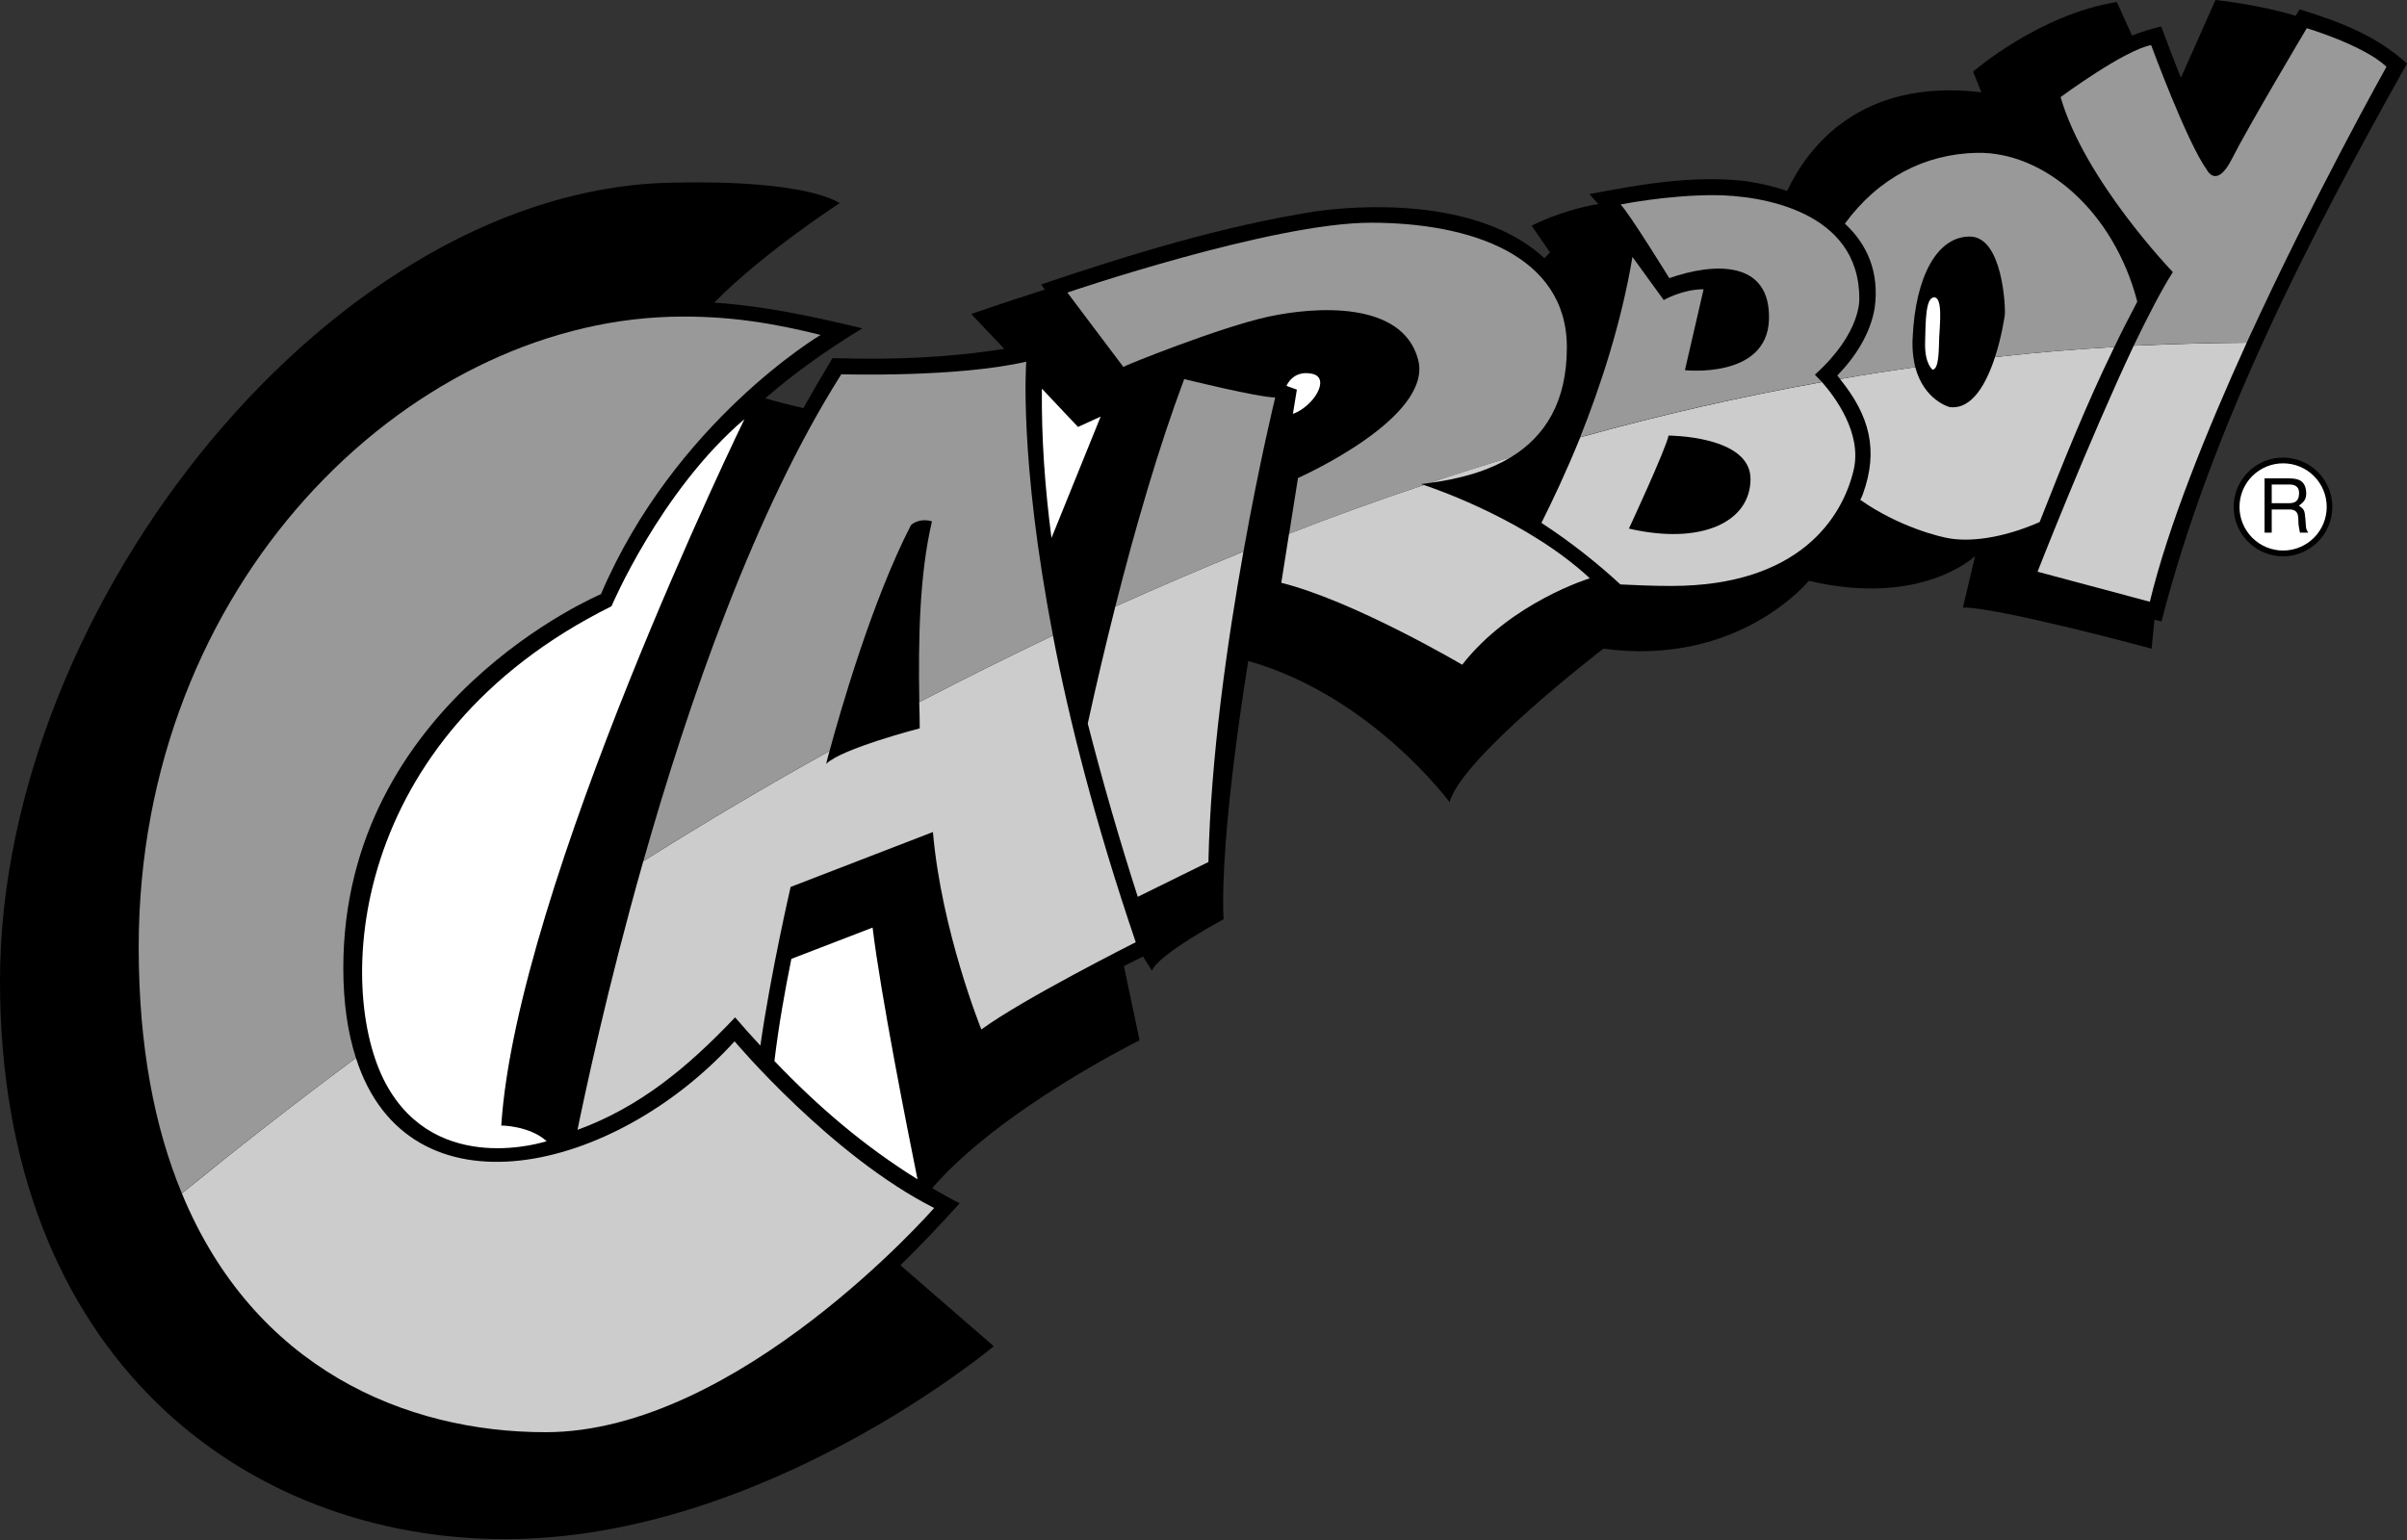 <svg width="100" height="64" viewBox="0 0 100 64" fill="none" xmlns="http://www.w3.org/2000/svg">
<rect x="0" y="0" width="100" height="64" fill="#333333" stroke="none"/>
<path d="M96.898 21.067C96.898 20.523 96.682 20.002 96.297 19.617C95.913 19.233 95.392 19.017 94.848 19.017C94.304 19.017 93.783 19.233 93.399 19.617C93.014 20.002 92.798 20.523 92.798 21.067C92.798 22.199 93.721 23.121 94.853 23.121C95.396 23.118 95.915 22.9 96.299 22.515C96.682 22.131 96.897 21.61 96.898 21.067ZM89.789 1.102C90.052 1.814 90.323 2.527 90.609 3.228L92.044 0C92.044 0 93.868 0.189 95.377 0.659C95.426 0.565 95.482 0.473 95.544 0.387C97.212 0.911 98.668 1.446 100 2.639C95.943 9.871 91.888 17.71 89.801 25.823L89.507 25.751L89.391 26.957C89.391 26.957 83.081 25.247 81.551 25.247L82.057 23.109C82.057 23.109 79.844 25.247 75.148 24.137C75.148 24.137 72.246 27.721 66.617 26.957C66.617 26.957 60.727 31.464 60.224 33.339C60.224 33.339 56.974 28.916 51.86 27.469C51.86 27.469 50.665 34.617 50.833 38.202C50.833 38.202 48.119 39.658 47.858 40.34L47.49 39.753C47.23 39.879 46.957 40.014 46.694 40.151L47.344 43.233C47.344 43.233 41.57 46.084 38.728 49.375C39.094 49.596 39.471 49.806 39.87 50.006C39.094 50.865 38.276 51.734 37.408 52.582L41.286 55.947C41.286 55.947 31.739 63.964 20.985 63.964C10.232 63.964 0 56.46 0 40.759C0 25.082 13.991 7.588 28.236 7.588C28.236 7.588 33.099 7.421 34.89 8.438C34.89 8.438 31.736 10.481 29.67 12.577C31.725 12.715 33.653 13.122 35.824 13.646C34.345 14.548 33.003 15.5 31.797 16.551C32.246 16.688 32.782 16.823 33.381 16.96C33.77 16.257 34.177 15.565 34.587 14.883C37.03 14.957 39.367 14.874 41.724 14.496L40.349 13.05C40.349 13.05 41.607 12.61 43.41 12.032L43.254 11.822C46.976 10.565 50.77 9.4 54.657 8.783C57.582 8.385 61.805 8.531 64.164 10.732L64.395 10.49L63.631 9.379C63.631 9.379 64.838 8.741 66.407 8.478L66.03 8.068C68.105 7.67 70.18 7.304 72.307 7.502C72.957 7.577 73.616 7.723 74.247 7.933C75.083 6.163 77.254 3.226 82.317 3.836L81.973 2.977C81.973 2.977 84.707 0.599 87.945 0.084L88.576 1.479C88.972 1.321 89.37 1.195 89.789 1.102Z" fill="black"/>
<path d="M53.555 22.178C55.404 21.456 57.27 20.782 59.152 20.154C59.844 20.384 63.533 21.696 66.049 24.032C66.049 24.032 62.758 25.038 60.748 27.625C60.748 27.625 56.259 24.975 53.232 24.22L53.555 22.178ZM46.337 25.206C48.098 24.413 49.872 23.651 51.66 22.921C50.991 26.664 50.297 31.473 50.204 35.824L47.269 37.27C46.504 34.891 45.812 32.49 45.191 30.069C45.547 28.442 45.929 26.82 46.337 25.206ZM26.726 35.791C29.261 34.193 31.84 32.666 34.461 31.212C34.366 31.548 34.324 31.746 34.324 31.746C34.962 31.108 38.211 30.269 38.211 30.269C38.211 29.913 38.202 29.545 38.19 29.179C40.026 28.225 41.878 27.303 43.745 26.412C44.416 29.924 45.497 34.189 47.185 39.157C47.185 39.157 42.499 41.514 40.771 42.783C40.771 42.783 39.115 38.696 38.759 34.578L32.847 36.86C32.847 36.86 32.02 40.435 31.59 43.454C31.232 43.07 30.882 42.679 30.541 42.28C28.552 44.376 26.57 46.011 23.992 46.955C24.295 45.487 25.215 41.106 26.726 35.791Z" fill="#CCCCCC"/>
<path d="M7.556 49.596C9.757 47.803 12.167 45.907 14.787 43.967C16.956 50.767 25.532 48.767 30.518 43.275C30.518 43.275 34.522 48.033 38.81 50.202C38.81 50.202 30.677 59.52 22.669 59.52C16.842 59.523 10.553 56.86 7.556 49.596Z" fill="#CCCCCC"/>
<path d="M34.093 13.919C34.093 13.919 28.035 17.512 24.966 24.693C24.966 24.693 14.263 29.188 14.263 40.235C14.263 41.691 14.452 42.928 14.787 43.967C12.334 45.787 9.922 47.664 7.556 49.596C6.424 46.871 5.762 43.496 5.762 39.367C5.762 24.274 16.872 13.479 27.865 13.164C30.278 13.101 32.186 13.446 34.093 13.919ZM26.727 35.791C28.592 29.209 31.368 21.202 34.953 15.554C34.953 15.554 39.755 15.7 42.636 15.03C42.636 15.03 42.322 19.045 43.748 26.412C41.861 27.313 40.007 28.236 38.193 29.179C38.151 26.559 38.193 23.918 38.719 21.665C38.162 21.507 37.848 21.821 37.848 21.821C36.224 24.966 34.892 29.631 34.464 31.212C31.842 32.665 29.262 34.192 26.727 35.791ZM49.198 15.754C49.198 15.754 52.288 16.518 52.98 16.518C52.98 16.518 52.33 19.171 51.66 22.923C49.872 23.654 48.098 24.415 46.337 25.208C47.164 21.936 48.138 18.584 49.198 15.754Z" fill="#999999"/>
<path d="M46.67 15.249L44.344 12.158C44.344 12.158 52.854 9.256 56.951 9.256C61.062 9.256 65.096 10.586 65.096 14.434C65.096 16.697 64.204 18.123 62.769 19.003C61.636 19.343 60.508 19.699 59.385 20.072C59.269 20.093 59.152 20.105 59.038 20.116C59.038 20.116 59.082 20.126 59.154 20.158C57.259 20.787 55.393 21.467 53.558 22.182L53.926 19.865C53.926 19.865 59.564 17.37 58.915 14.939C58.265 12.507 54.683 12.726 52.668 13.166C50.642 13.616 46.733 15.188 46.67 15.249Z" fill="#999999"/>
<path d="M32.878 39.849C32.593 41.253 32.344 42.667 32.174 44.094C33.986 45.99 35.896 47.628 38.118 49.009C37.687 46.871 36.599 41.391 36.252 38.549L32.878 39.849ZM43.286 16.152C43.263 18.195 43.412 20.273 43.685 22.357L45.727 17.314L44.786 17.743L43.286 16.152ZM25.404 25.196C25.404 25.196 27.437 20.396 30.928 17.419C30.928 17.419 21.472 36.821 20.825 46.775C20.825 46.775 21.987 46.775 22.711 47.425C22.711 47.425 18.13 48.955 16.024 45.026C13.919 41.106 14.431 30.646 25.404 25.196ZM53.714 17.2L53.879 16.192L53.448 16.036C53.448 16.036 53.711 15.365 54.508 15.533C55.304 15.7 54.573 16.895 53.714 17.2Z" fill="white"/>
<path d="M76.446 15.754C77.485 15.565 78.523 15.409 79.572 15.26C79.937 16.644 80.995 16.916 80.995 16.916C81.938 17.042 82.536 15.91 82.883 14.841C84.528 14.652 86.174 14.515 87.84 14.422C86.687 16.781 85.692 19.264 84.737 21.696C83.449 22.262 82.108 22.534 81.069 22.387C80.587 22.324 78.849 21.875 77.287 20.773C77.329 20.701 77.359 20.617 77.391 20.543C78.062 18.698 77.664 17.263 76.446 15.754Z" fill="#CCCCCC"/>
<path d="M65.653 18.174C68.962 17.251 72.314 16.485 75.696 15.88C76.239 16.499 77.361 17.997 77.014 19.518C76.553 21.509 74.75 24.351 69.438 24.351C68.639 24.351 67.938 24.318 67.32 24.288C66.3 23.345 65.202 22.489 64.039 21.73C64.488 20.836 65.066 19.62 65.653 18.174ZM93.341 14.242C91.664 17.932 90.073 21.873 89.316 25.008L84.651 23.759C84.651 23.759 86.789 18.3 88.646 14.368C90.21 14.296 91.775 14.254 93.341 14.242Z" fill="#CCCCCC"/>
<path d="M69.351 11.559C69.351 11.559 67.672 8.834 67.327 8.499C67.327 8.499 69.235 8.11 71.196 8.11C73.145 8.11 77.245 8.76 77.245 12.396C77.245 12.396 77.359 13.809 75.4 15.572C75.4 15.572 75.514 15.687 75.694 15.875C72.311 16.481 68.96 17.246 65.65 18.169C66.498 16.043 67.358 13.432 67.821 10.677L69.121 12.47C69.121 12.47 69.896 12.021 70.777 12.021L70.001 15.384C70.001 15.384 73.42 15.761 73.493 13.276C73.565 10.795 71.196 10.912 69.351 11.559Z" fill="#999999"/>
<path d="M79.572 15.26C79.472 14.849 79.436 14.425 79.464 14.003C79.581 11.52 80.461 9.831 81.835 9.831C83.207 9.831 83.324 12.789 83.291 13.092C83.27 13.227 83.154 14.014 82.883 14.841C84.528 14.652 86.174 14.515 87.84 14.422C88.145 13.784 88.471 13.155 88.795 12.535C87.807 8.75 84.905 6.3 82.138 6.351C79.979 6.393 78.041 7.388 76.646 9.295C77.559 10.134 78.093 11.299 77.883 12.808C77.704 13.877 77.075 14.841 76.332 15.605C76.374 15.649 76.404 15.7 76.446 15.752C77.487 15.565 78.523 15.407 79.572 15.26Z" fill="#999999"/>
<path d="M90.271 11.308C90.271 11.308 86.603 7.493 85.609 4.034C85.609 4.034 88.261 2.075 89.37 1.875C89.37 1.875 90.87 5.942 91.676 7.041C91.676 7.041 92.074 7.9 92.733 6.591C93.383 5.292 95.836 1.172 95.836 1.172C95.836 1.172 98.195 1.875 99.148 2.774C99.148 2.774 96.12 8.17 93.341 14.24C91.769 14.252 90.209 14.291 88.646 14.366C89.244 13.122 89.812 12.032 90.271 11.308Z" fill="#999999"/>
<path d="M67.674 21.968C67.674 21.968 69.205 18.677 69.321 18.102C69.321 18.102 72.726 18.102 72.726 19.904C72.726 21.707 70.663 22.66 67.674 21.968Z" fill="black"/>
<path d="M80.293 15.365C80.293 15.365 79.958 15.134 79.979 14.245C80 13.343 80 12.358 80.356 12.358C80.722 12.358 80.587 13.52 80.566 14.014C80.545 14.506 80.566 15.332 80.293 15.365Z" fill="white"/>
<path d="M59.385 20.07C60.508 19.697 61.636 19.341 62.769 19.001C61.838 19.567 60.685 19.902 59.385 20.07Z" fill="#CCCCCC"/>
<path d="M96.665 21.067C96.665 21.547 96.474 22.008 96.134 22.348C95.794 22.688 95.333 22.879 94.853 22.879C94.372 22.879 93.911 22.688 93.571 22.348C93.232 22.008 93.041 21.547 93.041 21.067C93.041 20.586 93.232 20.125 93.571 19.785C93.911 19.446 94.372 19.255 94.853 19.255C95.333 19.255 95.794 19.446 96.134 19.785C96.474 20.125 96.665 20.586 96.665 21.067Z" fill="white"/>
<path d="M94.086 22.136H94.38V21.172H95.111C95.584 21.172 95.456 21.581 95.5 21.852L95.552 22.136H95.896C95.77 21.938 95.812 21.893 95.78 21.591C95.747 21.202 95.738 21.172 95.507 21.013C95.728 20.857 95.824 20.741 95.812 20.459C95.78 19.944 95.447 19.881 95.088 19.881H94.082V22.136H94.086Z" fill="black"/>
<path d="M95.104 20.135C95.281 20.135 95.554 20.177 95.512 20.566C95.491 20.86 95.293 20.911 95.104 20.911H94.38V20.135H95.104Z" fill="white"/>
</svg>
